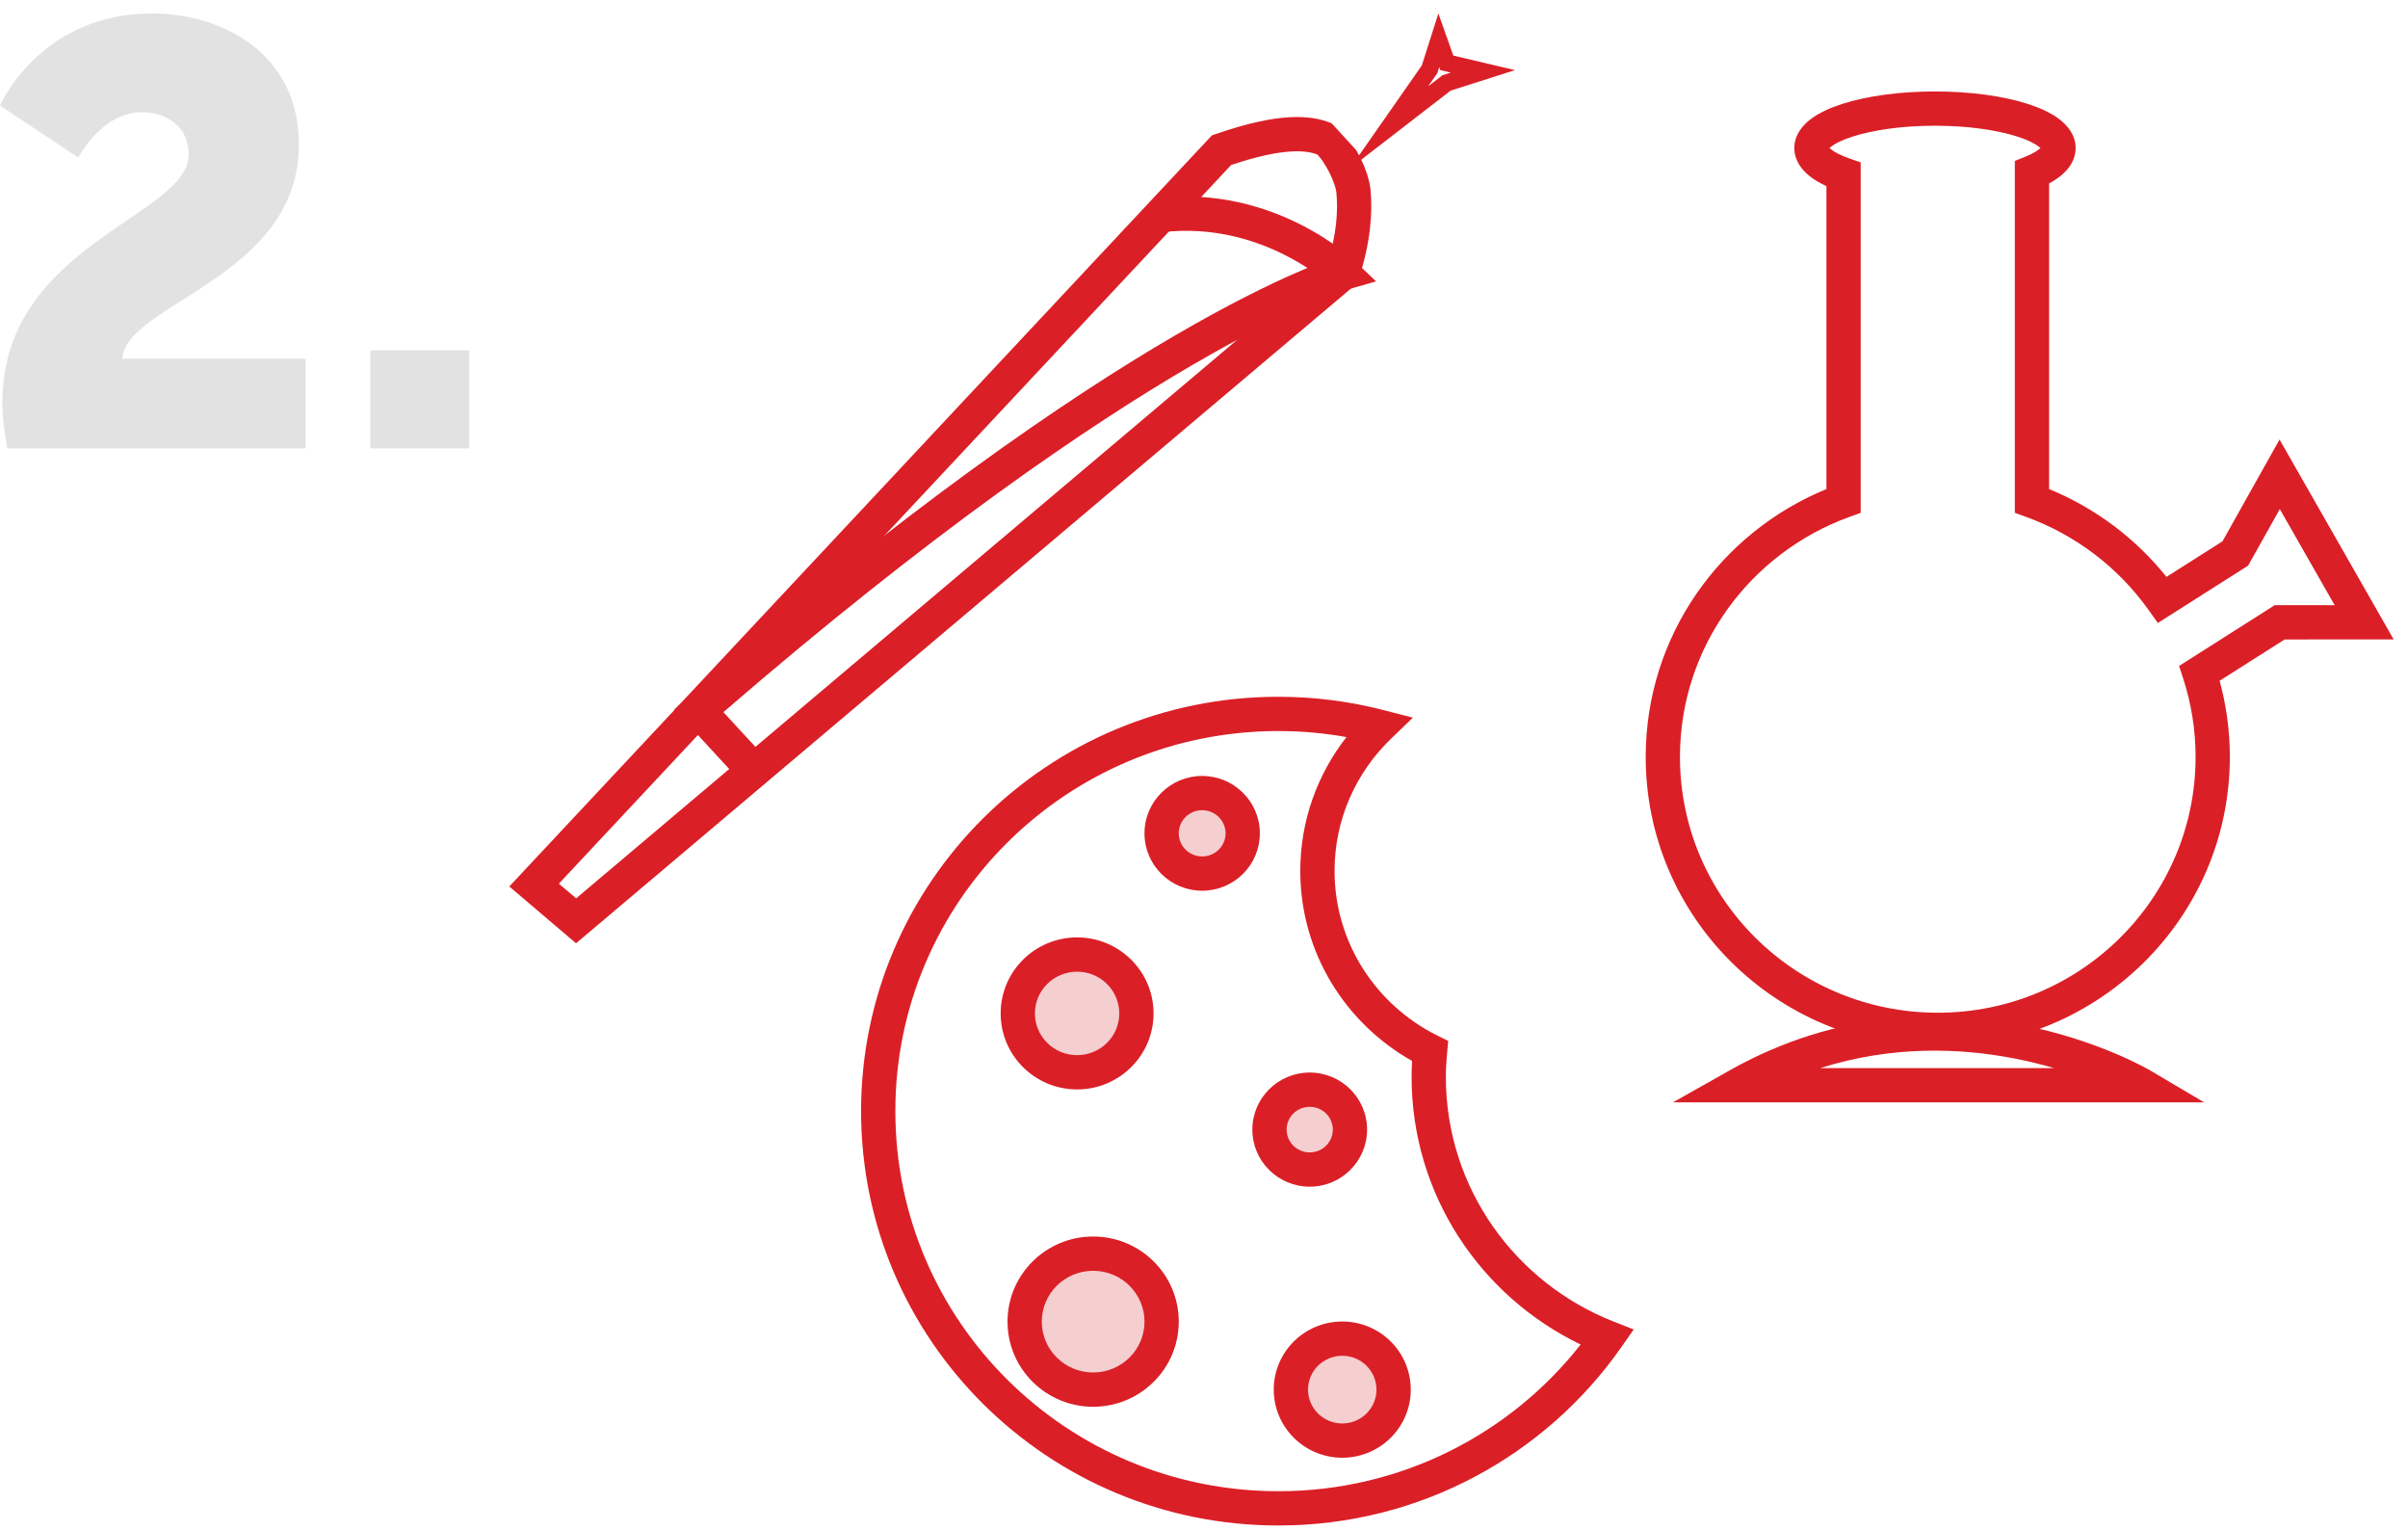 <svg width="137" height="87" viewBox="0 0 137 87" fill="none" xmlns="http://www.w3.org/2000/svg">
<path d="M0.411 25.503H17.385V20.399H6.961C7.132 17.268 17.007 15.805 17.007 8.218C17.007 3.046 12.653 0.766 8.641 0.766C2.263 0.766 0 6.006 0 6.006L4.458 8.966C4.458 8.966 5.761 6.38 8.092 6.38C9.361 6.38 10.732 7.095 10.732 8.796C10.732 12.301 0.137 13.9 0.137 22.883C0.137 23.698 0.24 24.55 0.411 25.503Z" fill="#E2E2E2"/>
<path d="M21.073 25.503H26.697V19.922H21.073V25.503Z" fill="#E2E2E2"/>
<path fill-rule="evenodd" clip-rule="evenodd" d="M81.835 0.766L82.684 3.161L86.191 3.988L82.529 5.156L76.8 9.582L80.892 3.723L81.835 0.766ZM81.884 3.821L81.776 4.16L81.251 4.911L82.069 4.279L82.541 4.129L81.943 3.987L81.884 3.821Z" fill="#DB1F27"/>
<path fill-rule="evenodd" clip-rule="evenodd" d="M70.042 9.386L31.796 50.261L32.778 51.096L75.54 14.975C76.053 13.274 76.129 11.954 76.032 10.961C76 10.633 75.785 10.06 75.468 9.51C75.329 9.269 75.19 9.066 75.072 8.924C75.017 8.857 74.975 8.814 74.948 8.789C74.391 8.567 73.1 8.352 70.042 9.386ZM74.999 8.81C75 8.81 74.999 8.81 74.999 8.81ZM75.77 7.019C74.569 6.502 72.675 6.404 69.176 7.622L68.949 7.701L28.976 50.421L32.773 53.652L77.228 16.101L77.314 15.834C77.974 13.776 78.102 12.104 77.972 10.771C77.9 10.038 77.528 9.18 77.157 8.537C77.157 8.537 77.157 8.537 77.157 8.537" fill="#DB1F27"/>
<path fill-rule="evenodd" clip-rule="evenodd" d="M77.057 14.829C77.057 14.829 77.057 14.83 76.385 15.536L77.057 14.829L78.288 16.004L76.655 16.472L76.654 16.472L76.653 16.473L76.635 16.478C76.616 16.484 76.587 16.493 76.545 16.506C76.462 16.533 76.332 16.577 76.154 16.642C75.799 16.77 75.255 16.98 74.52 17.3C73.05 17.941 70.818 19.023 67.811 20.776C61.923 24.208 53.067 30.212 41.158 40.505L43.432 42.973L41.998 44.294L38.365 40.35L39.121 39.692C51.49 28.928 60.696 22.667 66.83 19.092C69.897 17.304 72.197 16.187 73.741 15.514C73.972 15.413 74.186 15.322 74.384 15.24C74.017 15.002 73.58 14.745 73.081 14.494C71.381 13.64 68.987 12.88 66.152 13.203L65.932 11.266C69.244 10.889 72.022 11.781 73.956 12.752C74.924 13.238 75.689 13.748 76.215 14.139C76.478 14.335 76.683 14.502 76.825 14.623C76.895 14.684 76.951 14.732 76.99 14.768C77.009 14.785 77.025 14.799 77.036 14.81L77.05 14.823L77.054 14.827L77.056 14.829L77.057 14.829Z" fill="#DB1F27"/>
<path fill-rule="evenodd" clip-rule="evenodd" d="M39.763 41.025L42.285 43.817L32.817 51.794L31.024 50.317L39.763 41.025ZM31.38 50.295L32.816 51.477L41.935 43.793L39.759 41.385L31.38 50.295Z" fill="#DB1F27"/>
<path fill-rule="evenodd" clip-rule="evenodd" d="M122.336 60.886C122.336 60.886 122.337 60.887 121.841 61.726L122.337 60.887L125.404 62.7H95.177L98.414 60.876C104.544 57.423 110.531 57.427 114.959 58.286C117.172 58.715 119.003 59.358 120.285 59.896C120.926 60.165 121.431 60.408 121.78 60.586C121.954 60.675 122.09 60.748 122.183 60.8C122.23 60.825 122.267 60.846 122.292 60.861L122.323 60.878L122.332 60.884L122.336 60.886ZM103.557 60.751H116.862C116.167 60.548 115.405 60.358 114.588 60.2C111.511 59.603 107.659 59.456 103.557 60.751Z" fill="#DB1F27"/>
<path fill-rule="evenodd" clip-rule="evenodd" d="M104.822 5.906C106.214 5.461 108.075 5.202 110.088 5.202C112.101 5.202 113.963 5.461 115.354 5.906C116.044 6.127 116.673 6.41 117.151 6.771C117.612 7.119 118.09 7.668 118.09 8.422C118.09 9.063 117.74 9.557 117.366 9.894C117.141 10.097 116.873 10.275 116.581 10.431V27.817C119.217 28.899 121.511 30.631 123.26 32.812L126.444 30.789L129.692 25L136.185 36.37L129.983 36.371L126.282 38.721C126.661 40.102 126.864 41.553 126.864 43.053C126.864 52.171 119.417 59.55 110.247 59.55C101.077 59.55 93.63 52.171 93.63 43.053C93.63 36.164 97.888 30.288 103.913 27.817V10.587C103.548 10.419 103.215 10.226 102.938 10.002C102.513 9.66 102.086 9.133 102.086 8.422C102.086 7.668 102.564 7.119 103.025 6.771C103.503 6.41 104.132 6.127 104.822 5.906ZM104.088 8.421C104.115 8.395 104.151 8.363 104.2 8.326C104.434 8.149 104.834 7.949 105.416 7.763C106.568 7.395 108.22 7.151 110.088 7.151C111.956 7.151 113.609 7.395 114.761 7.763C115.342 7.949 115.742 8.149 115.976 8.326C116.025 8.363 116.062 8.395 116.088 8.421C116.08 8.429 116.072 8.437 116.062 8.445C115.919 8.574 115.655 8.738 115.241 8.907L114.632 9.153V29.169L115.274 29.401C118.102 30.427 120.523 32.288 122.232 34.682L122.769 35.433L127.903 32.172L129.707 28.957L132.827 34.421L129.416 34.422L123.976 37.877L124.21 38.596C124.667 39.999 124.915 41.496 124.915 43.053C124.915 51.08 118.355 57.601 110.247 57.601C102.139 57.601 95.579 51.08 95.579 43.053C95.579 36.78 99.592 31.442 105.22 29.401L105.862 29.169V9.239L105.212 9.01C104.7 8.829 104.357 8.643 104.162 8.485C104.131 8.461 104.107 8.439 104.088 8.421Z" fill="#DB1F27"/>
<path fill-rule="evenodd" clip-rule="evenodd" d="M48.99 63.198C48.99 50.175 59.626 39.63 72.732 39.63C74.792 39.63 76.789 39.894 78.694 40.384L80.383 40.818L79.129 42.029C77.154 43.936 75.928 46.591 75.928 49.534C75.928 53.637 78.314 57.187 81.793 58.908L82.394 59.204L82.332 59.871C82.289 60.339 82.26 60.795 82.26 61.252C82.26 67.565 86.206 72.963 91.797 75.164L92.947 75.617L92.238 76.63C87.951 82.753 80.815 86.766 72.733 86.766C59.627 86.766 48.99 76.222 48.99 63.198ZM72.732 41.58C60.689 41.58 50.94 51.265 50.94 63.198C50.94 75.131 60.69 84.817 72.733 84.817C79.723 84.817 85.94 81.55 89.928 76.473C84.243 73.734 80.311 67.958 80.311 61.252C80.311 60.944 80.322 60.641 80.34 60.344C76.551 58.213 73.978 54.18 73.978 49.534C73.978 46.663 74.962 44.024 76.606 41.923C75.349 41.698 74.055 41.58 72.732 41.58Z" fill="#DB1F27"/>
<path d="M61.28 60.989C63.144 60.989 64.655 59.49 64.655 57.641C64.655 55.791 63.144 54.292 61.28 54.292C59.417 54.292 57.906 55.791 57.906 57.641C57.906 59.49 59.417 60.989 61.28 60.989Z" fill="#F5CECF"/>
<path fill-rule="evenodd" clip-rule="evenodd" d="M61.28 55.267C59.948 55.267 58.88 56.337 58.88 57.641C58.88 58.945 59.948 60.014 61.28 60.014C62.613 60.014 63.68 58.945 63.68 57.641C63.68 56.337 62.613 55.267 61.28 55.267ZM56.931 57.641C56.931 55.246 58.885 53.317 61.28 53.317C63.675 53.317 65.63 55.246 65.63 57.641C65.63 60.035 63.675 61.964 61.28 61.964C58.885 61.964 56.931 60.035 56.931 57.641Z" fill="#DB1F27"/>
<path d="M62.193 79.038C64.345 79.038 66.089 77.307 66.089 75.171C66.089 73.036 64.345 71.305 62.193 71.305C60.041 71.305 58.296 73.036 58.296 75.171C58.296 77.307 60.041 79.038 62.193 79.038Z" fill="#F5CECF"/>
<path fill-rule="evenodd" clip-rule="evenodd" d="M62.193 72.279C60.572 72.279 59.271 73.581 59.271 75.171C59.271 76.761 60.572 78.063 62.193 78.063C63.814 78.063 65.115 76.761 65.115 75.171C65.115 73.581 63.814 72.279 62.193 72.279ZM57.322 75.171C57.322 72.49 59.51 70.33 62.193 70.33C64.876 70.33 67.064 72.49 67.064 75.171C67.064 77.852 64.876 80.013 62.193 80.013C59.51 80.013 57.322 77.852 57.322 75.171Z" fill="#DB1F27"/>
<path d="M74.515 66.52C75.779 66.52 76.804 65.504 76.804 64.249C76.804 62.995 75.779 61.978 74.515 61.978C73.251 61.978 72.226 62.995 72.226 64.249C72.226 65.504 73.251 66.52 74.515 66.52Z" fill="#F5CECF"/>
<path fill-rule="evenodd" clip-rule="evenodd" d="M74.515 62.953C73.782 62.953 73.201 63.54 73.201 64.249C73.201 64.958 73.782 65.546 74.515 65.546C75.248 65.546 75.829 64.958 75.829 64.249C75.829 63.54 75.248 62.953 74.515 62.953ZM71.251 64.249C71.251 62.449 72.72 61.003 74.515 61.003C76.31 61.003 77.778 62.449 77.778 64.249C77.778 66.049 76.31 67.495 74.515 67.495C72.72 67.495 71.251 66.049 71.251 64.249Z" fill="#DB1F27"/>
<path d="M68.395 49.687C69.669 49.687 70.702 48.662 70.702 47.398C70.702 46.133 69.669 45.109 68.395 45.109C67.121 45.109 66.088 46.133 66.088 47.398C66.088 48.662 67.121 49.687 68.395 49.687Z" fill="#F5CECF"/>
<path fill-rule="evenodd" clip-rule="evenodd" d="M68.395 46.083C67.652 46.083 67.063 46.679 67.063 47.398C67.063 48.117 67.652 48.712 68.395 48.712C69.138 48.712 69.728 48.117 69.728 47.398C69.728 46.679 69.138 46.083 68.395 46.083ZM65.114 47.398C65.114 45.588 66.59 44.134 68.395 44.134C70.201 44.134 71.677 45.588 71.677 47.398C71.677 49.208 70.201 50.662 68.395 50.662C66.59 50.662 65.114 49.208 65.114 47.398Z" fill="#DB1F27"/>
<path d="M76.366 81.938C77.98 81.938 79.288 80.639 79.288 79.038C79.288 77.437 77.98 76.138 76.366 76.138C74.752 76.138 73.444 77.437 73.444 79.038C73.444 80.639 74.752 81.938 76.366 81.938Z" fill="#F5CECF"/>
<path fill-rule="evenodd" clip-rule="evenodd" d="M76.366 77.113C75.283 77.113 74.418 77.982 74.418 79.038C74.418 80.094 75.283 80.963 76.366 80.963C77.448 80.963 78.313 80.094 78.313 79.038C78.313 77.982 77.448 77.113 76.366 77.113ZM72.469 79.038C72.469 76.891 74.221 75.164 76.366 75.164C78.511 75.164 80.263 76.891 80.263 79.038C80.263 81.185 78.511 82.912 76.366 82.912C74.221 82.912 72.469 81.185 72.469 79.038Z" fill="#DB1F27"/>
</svg>
